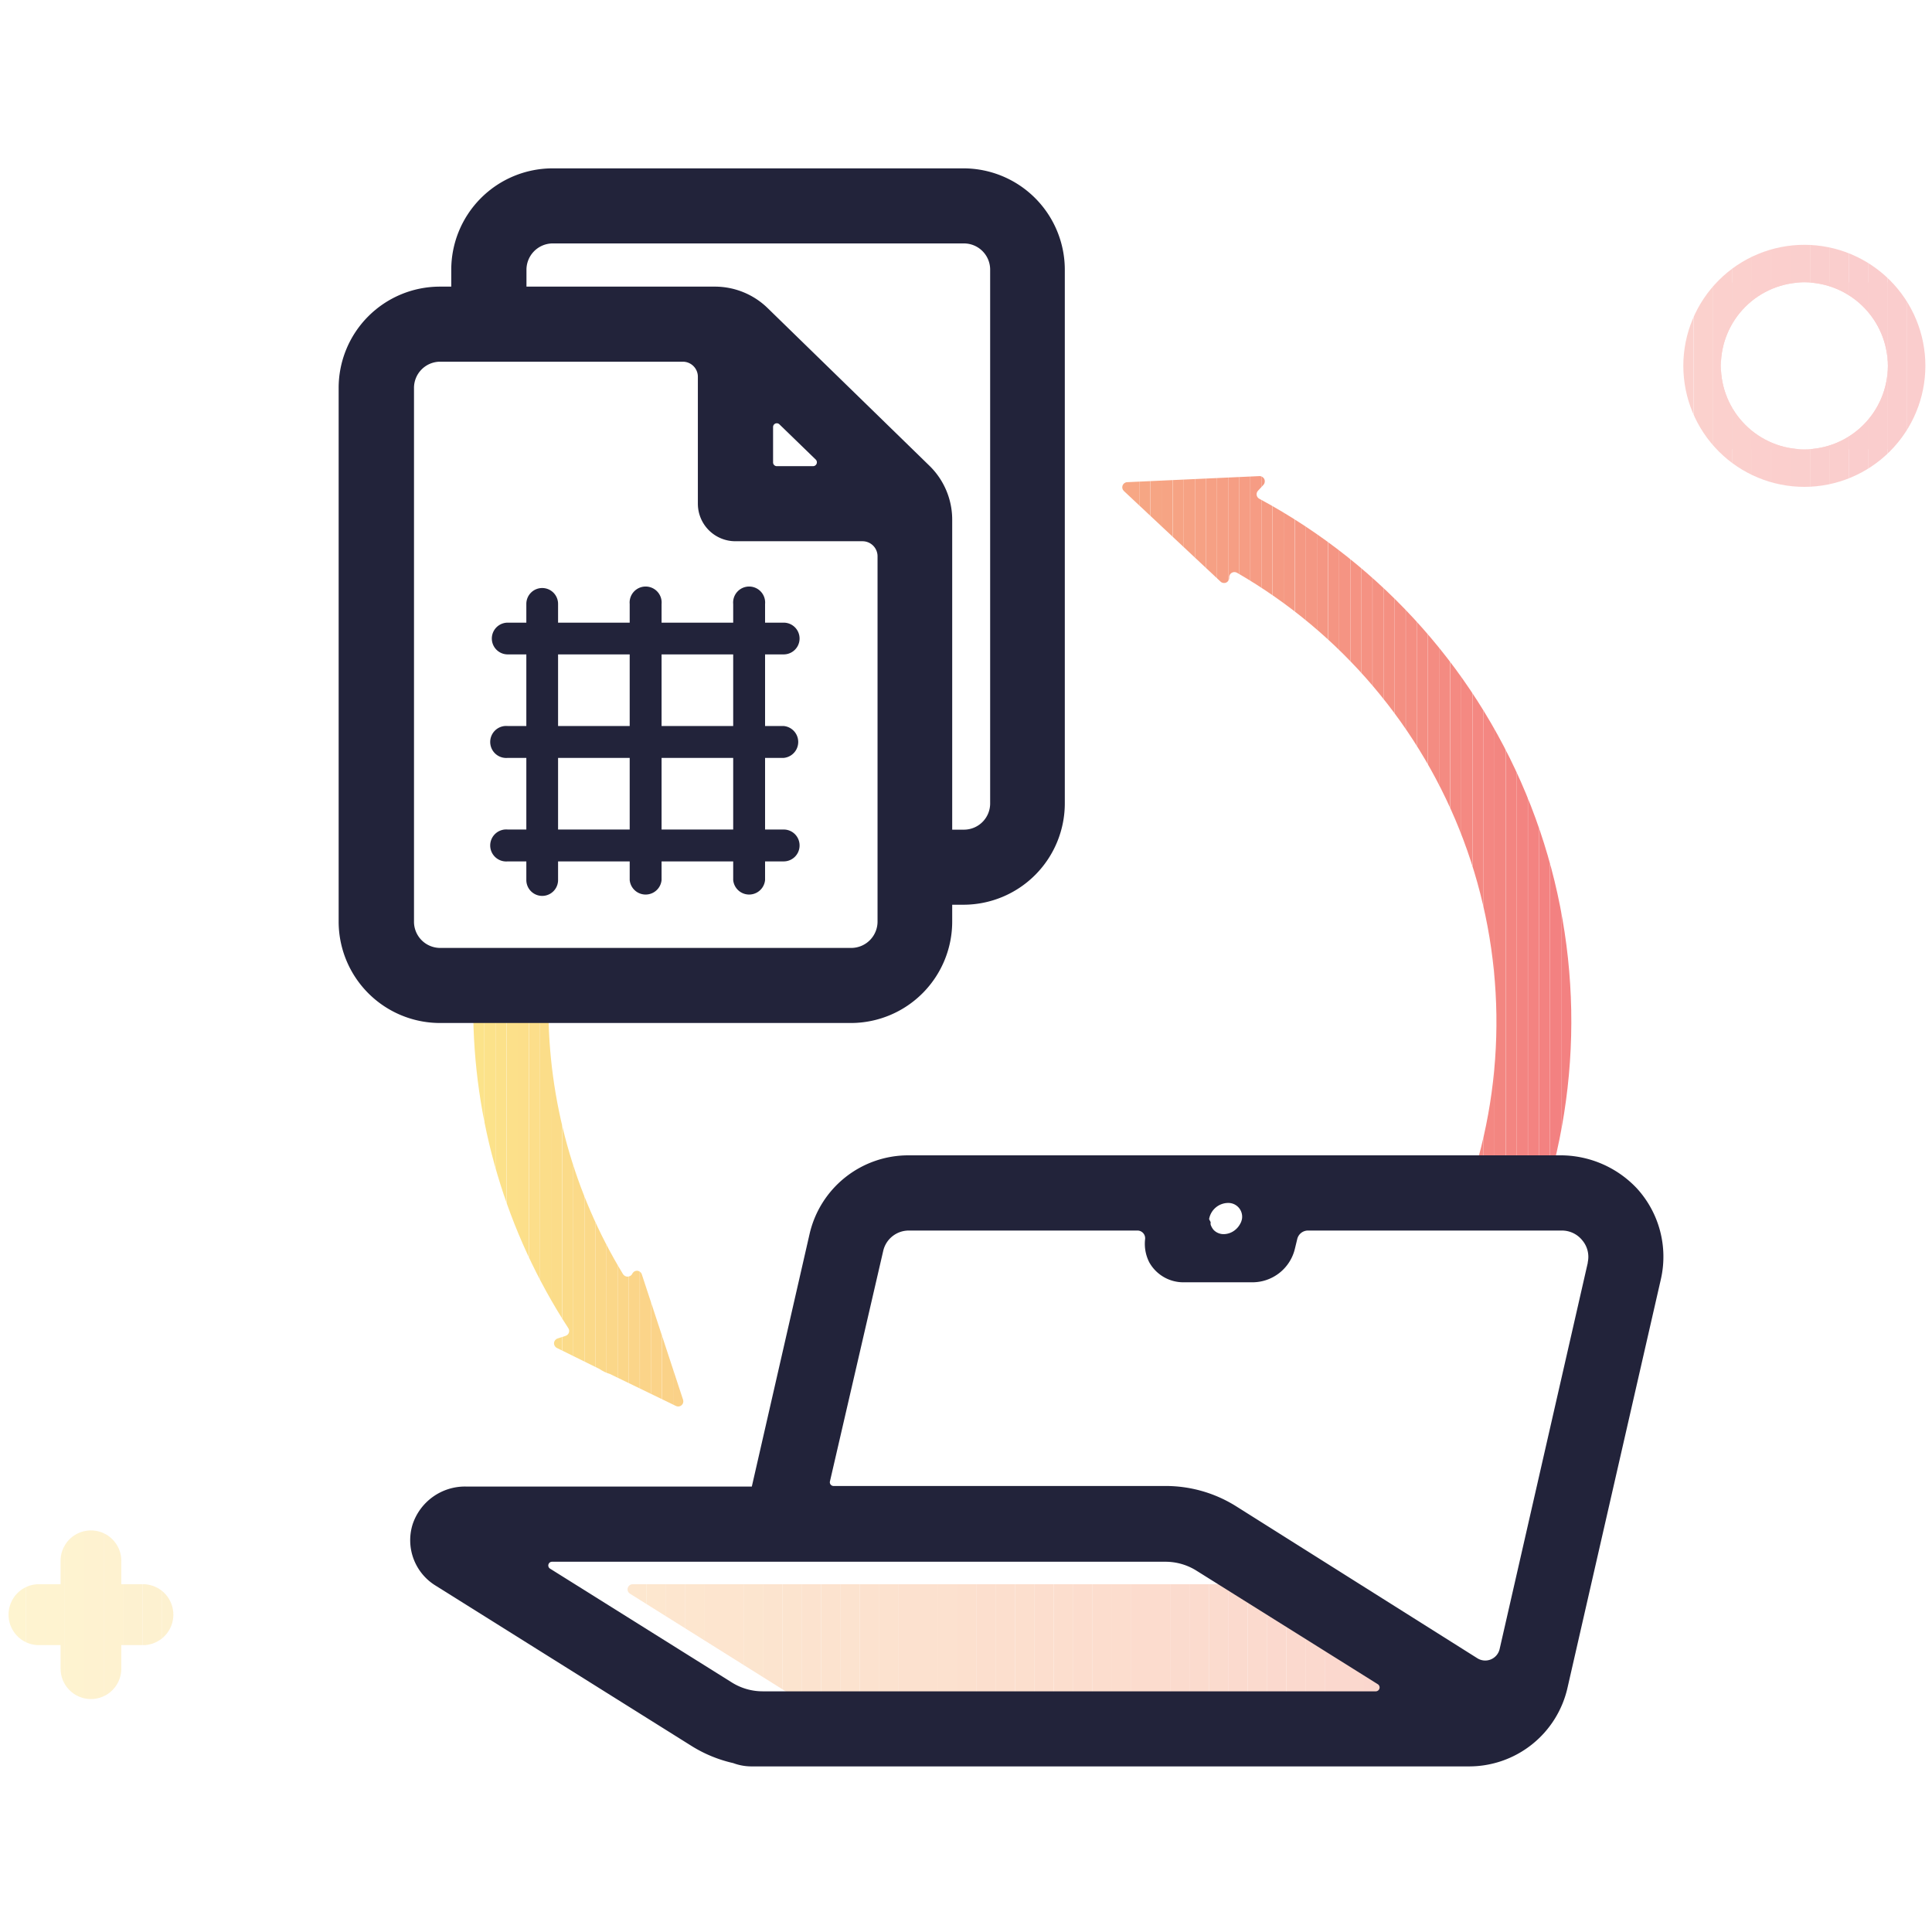 <svg xmlns="http://www.w3.org/2000/svg" xmlns:xlink="http://www.w3.org/1999/xlink" viewBox="0 0 140 140"><defs><style>.cls-1{fill:none;}.cls-2{opacity:0.4;}.cls-3{clip-path:url(#clip-path);}.cls-4{fill:#f9c487;}.cls-5{fill:#f9c387;}.cls-6{fill:#f9c287;}.cls-7{fill:#f9c187;}.cls-8{fill:#f9c087;}.cls-9{fill:#f9bf87;}.cls-10{fill:#f9be87;}.cls-11{fill:#f8bd86;}.cls-12{fill:#f8bc86;}.cls-13{fill:#f8bb86;}.cls-14{fill:#f8ba86;}.cls-15{fill:#f8b986;}.cls-16{fill:#f8b886;}.cls-17{fill:#f8b786;}.cls-18{fill:#f8b686;}.cls-19{fill:#f8b586;}.cls-20{fill:#f8b486;}.cls-21{fill:#f8b386;}.cls-22{fill:#f7b185;}.cls-23{fill:#f7b085;}.cls-24{fill:#f7af85;}.cls-25{fill:#f7ae85;}.cls-26{fill:#f7ad85;}.cls-27{fill:#f7ac85;}.cls-28{fill:#f7ab85;}.cls-29{fill:#f7aa85;}.cls-30{fill:#f7a985;}.cls-31{fill:#f7a885;}.cls-32{fill:#f7a785;}.cls-33{fill:#f6a684;}.cls-34{fill:#f6a584;}.cls-35{fill:#f6a484;}.cls-36{fill:#f6a384;}.cls-37{fill:#f6a284;}.cls-38{fill:#f6a184;}.cls-39{fill:#f6a084;}.cls-40{fill:#f69f84;}.cls-41{fill:#f69e84;}.cls-42{fill:#f69d84;}.cls-43{fill:#f69c84;}.cls-44{fill:#f59b83;}.cls-45{fill:#f59a83;}.cls-46{fill:#f59983;}.cls-47{fill:#f59883;}.cls-48{fill:#f48a82;}.cls-49{fill:#f48982;}.cls-50{fill:#f48882;}.cls-51{fill:#f48782;}.cls-52{fill:#f38681;}.cls-53{fill:#f38581;}.cls-54{fill:#f38481;}.cls-55{fill:#f38381;}.cls-56{fill:#f38281;}.cls-57{fill:#f38181;}.cls-58{fill:#f48c82;}.cls-59{fill:#f48b82;}.cls-60{fill:#fce38a;}.cls-61{fill:#fce28a;}.cls-62{fill:#fce18a;}.cls-63{fill:#fce08a;}.cls-64{fill:#fcdf8a;}.cls-65{fill:#fcde8a;}.cls-66{fill:#fbdd89;}.cls-67{fill:#fbdc89;}.cls-68{fill:#fbdb89;}.cls-69{clip-path:url(#clip-path-2);}.cls-70{fill:#f59783;}.cls-71{fill:#f59683;}.cls-72{fill:#f59583;}.cls-73{fill:#f59483;}.cls-74{fill:#f59383;}.cls-75{fill:#f59283;}.cls-76{fill:#f49182;}.cls-77{fill:#f49082;}.cls-78{fill:#f48f82;}.cls-79{fill:#f48e82;}.cls-80{fill:#f48d82;}.cls-81{fill:#fbda89;}.cls-82{fill:#fbd989;}.cls-83{fill:#fbd889;}.cls-84{fill:#fbd789;}.cls-85{fill:#fbd689;}.cls-86{fill:#fbd589;}.cls-87{fill:#fbd489;}.cls-88{fill:#fbd389;}.cls-89{fill:#fad288;}.cls-90{fill:#fad188;}.cls-91{fill:#fad088;}.cls-92{fill:#22233a;}</style><clipPath id="clip-path"><path class="cls-1" d="M6.59,123.12a2.2,2.2,0,0,1-2.2-2.21v-1.7H2.68a2.21,2.21,0,0,1,0-4.41H4.39v-1.7a2.2,2.2,0,0,1,4.4,0v1.7H10.5a2.21,2.21,0,0,1,0,4.41H8.79v1.7A2.2,2.2,0,0,1,6.59,123.12ZM130.75,35.28a8.77,8.77,0,1,1,8.77-8.77A8.78,8.78,0,0,1,130.75,35.28Zm0-14.82a6.05,6.05,0,1,0,6.05,6.05A6.06,6.06,0,0,0,130.75,20.46Zm-70,103.73a4.22,4.22,0,0,1-2.24-.64l-12.85-8.06a.37.37,0,0,1,.2-.69H89.9a4.19,4.19,0,0,1,2.23.64L105,123.5a.37.37,0,0,1-.2.69Z"/></clipPath><clipPath id="clip-path-2"><path class="cls-1" d="M49.5,101.44l-3-9.12a.37.37,0,0,0-.69,0h0a.39.39,0,0,1-.67,0,37.24,37.24,0,0,1-5.4-19.41c0-2.5-5.45-2.86-5.45,0a42.59,42.59,0,0,0,6.89,23.33.37.37,0,0,1-.19.56l-.58.19a.37.37,0,0,0-.05.69l3.08,1.52a2.6,2.6,0,0,0,.75.36L49,101.89A.37.37,0,0,0,49.5,101.44ZM91.16,35.56l.39-.42a.38.38,0,0,0-.29-.64l-9.58.44a.37.37,0,0,0-.24.64l7,6.56a.37.37,0,0,0,.63-.29v0a.38.38,0,0,1,.56-.35A37.59,37.59,0,0,1,106.4,86.27a.37.37,0,0,0,.22.47L111,88.32a.38.38,0,0,0,.49-.23A43,43,0,0,0,91.25,36.14.37.37,0,0,1,91.16,35.56Z"/></clipPath></defs><g id="Capa_2" data-name="Capa 2"><g id="Layer_1" data-name="Layer 1"><rect class="cls-1" width="140" height="140"/><g class="cls-2"><g class="cls-3"><rect class="cls-4" x="45.29" y="114.8" width="0.16" height="9.39"/><rect class="cls-5" x="45.44" y="114.8" width="1.41" height="9.39"/><rect class="cls-6" x="46.85" y="114.8" width="1.41" height="9.39"/><rect class="cls-7" x="48.25" y="114.8" width="1.41" height="9.39"/><rect class="cls-8" x="49.66" y="114.8" width="1.41" height="9.39"/><rect class="cls-9" x="51.07" y="114.8" width="1.41" height="9.39"/><rect class="cls-10" x="52.47" y="114.8" width="1.41" height="9.39"/><rect class="cls-11" x="53.88" y="114.8" width="1.41" height="9.39"/><rect class="cls-12" x="55.28" y="114.8" width="1.41" height="9.39"/><rect class="cls-13" x="56.69" y="114.8" width="1.41" height="9.39"/><rect class="cls-14" x="58.09" y="114.8" width="1.41" height="9.39"/><rect class="cls-15" x="59.5" y="114.8" width="1.41" height="9.39"/><rect class="cls-16" x="60.9" y="114.8" width="1.41" height="9.39"/><rect class="cls-17" x="62.31" y="114.8" width="1.41" height="9.39"/><rect class="cls-18" x="63.71" y="114.8" width="1.41" height="9.39"/><rect class="cls-19" x="65.12" y="114.8" width="1.41" height="9.39"/><rect class="cls-20" x="66.52" y="114.8" width="1.41" height="9.39"/><rect class="cls-21" x="67.93" y="114.8" width="1.41" height="9.39"/><rect class="cls-22" x="69.33" y="114.8" width="1.41" height="9.39"/><rect class="cls-23" x="70.74" y="114.8" width="1.41" height="9.39"/><rect class="cls-24" x="72.14" y="114.8" width="1.41" height="9.39"/><rect class="cls-25" x="73.55" y="114.8" width="1.41" height="9.39"/><rect class="cls-26" x="74.95" y="114.8" width="1.41" height="9.39"/><rect class="cls-27" x="76.36" y="114.8" width="1.41" height="9.39"/><rect class="cls-28" x="77.76" y="114.8" width="1.41" height="9.39"/><rect class="cls-29" x="79.17" y="114.8" width="1.41" height="9.39"/><rect class="cls-30" x="80.57" y="114.8" width="1.41" height="9.39"/><rect class="cls-31" x="81.98" y="114.8" width="1.41" height="9.39"/><rect class="cls-32" x="83.38" y="114.8" width="1.41" height="9.39"/><rect class="cls-33" x="84.79" y="114.8" width="1.41" height="9.39"/><rect class="cls-34" x="86.19" y="114.8" width="1.41" height="9.39"/><rect class="cls-35" x="87.6" y="114.8" width="1.41" height="9.39"/><rect class="cls-36" x="89" y="114.8" width="1.41" height="9.39"/><rect class="cls-37" x="90.41" y="114.8" width="1.41" height="9.39"/><rect class="cls-38" x="91.81" y="114.8" width="1.41" height="9.39"/><rect class="cls-39" x="93.22" y="114.8" width="1.41" height="9.39"/><rect class="cls-40" x="94.62" y="114.8" width="1.41" height="9.39"/><rect class="cls-41" x="96.03" y="114.8" width="1.41" height="9.39"/><rect class="cls-42" x="97.43" y="114.8" width="1.41" height="9.39"/><rect class="cls-43" x="98.84" y="114.8" width="1.41" height="9.39"/><rect class="cls-44" x="100.24" y="114.8" width="1.41" height="9.39"/><rect class="cls-45" x="101.65" y="114.8" width="1.41" height="9.39"/><rect class="cls-46" x="103.05" y="114.8" width="1.41" height="9.39"/><rect class="cls-47" x="104.46" y="114.8" width="0.85" height="9.39"/><rect class="cls-48" x="124.7" y="20.46" width="0.83" height="12.09"/><rect class="cls-49" x="125.54" y="20.46" width="1.41" height="12.09"/><rect class="cls-50" x="126.94" y="20.46" width="1.41" height="12.09"/><rect class="cls-51" x="128.35" y="20.46" width="1.41" height="12.09"/><rect class="cls-52" x="129.75" y="20.46" width="1.41" height="12.09"/><rect class="cls-53" x="131.16" y="20.46" width="1.41" height="12.09"/><rect class="cls-54" x="132.56" y="20.46" width="1.41" height="12.09"/><rect class="cls-55" x="133.97" y="20.46" width="1.41" height="12.09"/><rect class="cls-56" x="135.37" y="20.46" width="1.41" height="12.09"/><rect class="cls-57" x="136.78" y="20.46" width="0.02" height="12.09"/><rect class="cls-58" x="121.98" y="17.74" width="0.74" height="17.54"/><rect class="cls-59" x="122.73" y="17.74" width="1.41" height="17.54"/><rect class="cls-48" x="124.13" y="17.74" width="1.41" height="17.54"/><rect class="cls-49" x="125.54" y="17.74" width="1.41" height="17.54"/><rect class="cls-50" x="126.94" y="17.74" width="1.41" height="17.54"/><rect class="cls-51" x="128.35" y="17.74" width="1.41" height="17.54"/><rect class="cls-52" x="129.75" y="17.74" width="1.41" height="17.54"/><rect class="cls-53" x="131.16" y="17.74" width="1.41" height="17.54"/><rect class="cls-54" x="132.56" y="17.74" width="1.41" height="17.54"/><rect class="cls-55" x="133.97" y="17.74" width="1.41" height="17.54"/><rect class="cls-56" x="135.37" y="17.74" width="1.41" height="17.54"/><rect class="cls-57" x="136.78" y="17.74" width="1.41" height="17.54"/><rect class="cls-57" x="138.18" y="17.74" width="1.34" height="17.54"/><path class="cls-60" d="M.48,110.9v0Z"/><rect class="cls-60" x="0.48" y="110.9" width="1.41" height="12.22"/><rect class="cls-61" x="1.89" y="110.9" width="1.41" height="12.22"/><rect class="cls-62" x="3.29" y="110.9" width="1.41" height="12.22"/><rect class="cls-63" x="4.7" y="110.9" width="1.41" height="12.22"/><rect class="cls-64" x="6.1" y="110.9" width="1.41" height="12.22"/><rect class="cls-65" x="7.51" y="110.9" width="1.41" height="12.22"/><rect class="cls-66" x="8.91" y="110.9" width="1.41" height="12.22"/><rect class="cls-67" x="10.32" y="110.9" width="1.41" height="12.22"/><rect class="cls-68" x="11.72" y="110.9" width="0.98" height="12.22"/></g></g><g class="cls-69"><rect class="cls-31" x="81.2" y="34.49" width="0.56" height="53.91"/><rect class="cls-32" x="81.76" y="34.49" width="0.8" height="53.91"/><rect class="cls-33" x="82.56" y="34.49" width="0.8" height="53.91"/><rect class="cls-34" x="83.37" y="34.49" width="0.8" height="53.91"/><rect class="cls-35" x="84.17" y="34.49" width="0.8" height="53.91"/><rect class="cls-36" x="84.98" y="34.49" width="0.8" height="53.91"/><rect class="cls-37" x="85.78" y="34.49" width="0.8" height="53.91"/><rect class="cls-38" x="86.59" y="34.49" width="0.8" height="53.91"/><rect class="cls-39" x="87.39" y="34.49" width="0.8" height="53.91"/><rect class="cls-40" x="88.2" y="34.49" width="0.8" height="53.91"/><rect class="cls-41" x="89" y="34.49" width="0.8" height="53.91"/><rect class="cls-42" x="89.8" y="34.49" width="0.8" height="53.91"/><rect class="cls-43" x="90.61" y="34.49" width="0.8" height="53.91"/><rect class="cls-44" x="91.41" y="34.49" width="0.8" height="53.91"/><rect class="cls-45" x="92.22" y="34.49" width="0.8" height="53.91"/><rect class="cls-46" x="93.02" y="34.49" width="0.8" height="53.91"/><rect class="cls-47" x="93.83" y="34.49" width="0.8" height="53.91"/><rect class="cls-70" x="94.63" y="34.49" width="0.8" height="53.91"/><rect class="cls-71" x="95.43" y="34.49" width="0.8" height="53.91"/><rect class="cls-72" x="96.24" y="34.49" width="0.8" height="53.91"/><rect class="cls-73" x="97.04" y="34.49" width="0.8" height="53.91"/><rect class="cls-74" x="97.85" y="34.49" width="0.8" height="53.91"/><rect class="cls-75" x="98.65" y="34.49" width="0.8" height="53.91"/><rect class="cls-76" x="99.46" y="34.49" width="0.8" height="53.91"/><rect class="cls-77" x="100.26" y="34.49" width="0.8" height="53.91"/><rect class="cls-78" x="101.06" y="34.49" width="0.8" height="53.91"/><rect class="cls-79" x="101.87" y="34.49" width="0.8" height="53.91"/><rect class="cls-80" x="102.67" y="34.49" width="0.8" height="53.91"/><rect class="cls-58" x="103.48" y="34.49" width="0.8" height="53.91"/><rect class="cls-59" x="104.28" y="34.49" width="0.8" height="53.91"/><rect class="cls-48" x="105.09" y="34.49" width="0.8" height="53.91"/><rect class="cls-49" x="105.89" y="34.49" width="0.8" height="53.91"/><rect class="cls-50" x="106.7" y="34.49" width="0.8" height="53.91"/><rect class="cls-51" x="107.5" y="34.49" width="0.8" height="53.91"/><rect class="cls-52" x="108.3" y="34.49" width="0.8" height="53.91"/><rect class="cls-53" x="109.11" y="34.49" width="0.8" height="53.91"/><rect class="cls-54" x="109.91" y="34.49" width="0.8" height="53.91"/><rect class="cls-55" x="110.72" y="34.49" width="0.8" height="53.91"/><rect class="cls-56" x="111.52" y="34.49" width="0.8" height="53.91"/><rect class="cls-57" x="112.33" y="34.49" width="0.8" height="53.91"/><rect class="cls-57" x="113.13" y="34.49" width="0.77" height="53.91"/><path class="cls-60" d="M34.3,70v0Z"/><rect class="cls-60" x="34.3" y="70.04" width="0.8" height="32"/><rect class="cls-61" x="35.11" y="70.04" width="0.8" height="32"/><rect class="cls-62" x="35.91" y="70.04" width="0.8" height="32"/><rect class="cls-63" x="36.72" y="70.04" width="0.8" height="32"/><rect class="cls-64" x="37.52" y="70.04" width="0.8" height="32"/><rect class="cls-65" x="38.33" y="70.04" width="0.8" height="32"/><rect class="cls-66" x="39.13" y="70.04" width="0.8" height="32"/><rect class="cls-67" x="39.93" y="70.04" width="0.8" height="32"/><rect class="cls-68" x="40.74" y="70.04" width="0.8" height="32"/><rect class="cls-81" x="41.54" y="70.04" width="0.8" height="32"/><rect class="cls-82" x="42.35" y="70.04" width="0.8" height="32"/><rect class="cls-83" x="43.15" y="70.04" width="0.8" height="32"/><rect class="cls-84" x="43.96" y="70.04" width="0.8" height="32"/><rect class="cls-85" x="44.76" y="70.04" width="0.8" height="32"/><rect class="cls-86" x="45.56" y="70.04" width="0.8" height="32"/><rect class="cls-87" x="46.37" y="70.04" width="0.8" height="32"/><rect class="cls-88" x="47.17" y="70.04" width="0.8" height="32"/><rect class="cls-89" x="47.98" y="70.04" width="0.8" height="32"/><rect class="cls-90" x="48.78" y="70.04" width="0.8" height="32"/><rect class="cls-91" x="49.59" y="70.04" width="0.02" height="32"/></g><path class="cls-92" d="M36.79,60.11a1.16,1.16,0,1,0,0,2.31h1.35v1.35a1.15,1.15,0,0,0,2.3,0V62.42h5.19v1.35a1.16,1.16,0,0,0,2.31,0V62.42h5.19v1.35a1.16,1.16,0,0,0,2.31,0V62.42h1.35a1.15,1.15,0,0,0,1.15-1.15h0a1.15,1.15,0,0,0-1.15-1.16H55.44V54.92h1.35a1.16,1.16,0,0,0,0-2.31H55.44V47.42h1.35a1.15,1.15,0,0,0,0-2.3H55.44V43.77a1.16,1.16,0,1,0-2.31,0v1.35H47.94V43.77a1.16,1.16,0,1,0-2.31,0v1.35H40.44V43.77a1.15,1.15,0,0,0-1.15-1.16h0a1.15,1.15,0,0,0-1.15,1.16v1.35H36.79a1.15,1.15,0,1,0,0,2.3h1.35v5.19H36.79a1.16,1.16,0,1,0,0,2.31h1.35v5.19ZM47.94,47.42h5.19v5.19H47.94Zm0,7.5h5.19v5.19H47.94Zm-7.5-7.5h5.19v5.19H40.44Zm0,7.5h5.19v5.19H40.44Z"/><path class="cls-92" d="M61.73,74.13A7.35,7.35,0,0,0,69,66.75V65.56h.86a7.35,7.35,0,0,0,7.3-7.38V19.58a7.35,7.35,0,0,0-7.3-7.38H40a7.35,7.35,0,0,0-7.3,7.38v1.19h-.86a7.34,7.34,0,0,0-7.3,7.37V66.75a7.35,7.35,0,0,0,7.3,7.38ZM38.15,19.58A1.91,1.91,0,0,1,40,17.64H69.89a1.9,1.9,0,0,1,1.86,1.94v38.6a1.9,1.9,0,0,1-1.86,1.94H69V37.65a5.45,5.45,0,0,0-1.65-3.9L55.6,22.3a5.48,5.48,0,0,0-3.8-1.53H38.15Zm20.78,14.2H56.29a.27.27,0,0,1-.27-.27V30.94a.27.27,0,0,1,.46-.19l2.64,2.56A.28.28,0,0,1,58.93,33.78ZM30,66.75V28.14a1.9,1.9,0,0,1,1.86-1.93H49.48a1.09,1.09,0,0,1,1.09,1.09v9.2a2.72,2.72,0,0,0,2.72,2.72H62.5a1.09,1.09,0,0,1,1.09,1.09V66.75a1.91,1.91,0,0,1-1.86,1.94H31.85A1.9,1.9,0,0,1,30,66.75Z"/><path class="cls-92" d="M118.62,86.12a7.6,7.6,0,0,0-5.63-2.4H65.82a7.34,7.34,0,0,0-7.16,5.72l-4.18,18.28H33.75a4,4,0,0,0-3.85,2.74,3.86,3.86,0,0,0,1.65,4.43l18.58,11.64a9.74,9.74,0,0,0,3,1.23,3.79,3.79,0,0,0,1.3.24h52a7.31,7.31,0,0,0,7.16-5.71h0l6.76-29.58A7.34,7.34,0,0,0,118.62,86.12Zm-31,2.2A1.41,1.41,0,0,1,89,87.17a1,1,0,0,1,1,1.15,1.37,1.37,0,0,1-.07.24s0,0,0,0a1.74,1.74,0,0,1-.1.19h0a1.4,1.4,0,0,1-.32.37,1.33,1.33,0,0,1-.83.31,1,1,0,0,1-.74-.31,1.23,1.23,0,0,1-.21-.37h0a.63.63,0,0,1,0-.19s0,0,0,0A2.09,2.09,0,0,1,87.61,88.32Zm12.1,34.24H55.26a4.21,4.21,0,0,1-2.24-.65l-13.16-8.24a.27.27,0,0,1,.14-.5H84.45a4.22,4.22,0,0,1,2.24.64l13.16,8.24A.28.28,0,0,1,99.71,122.56Zm15.34-31.07-6.39,28a1.07,1.07,0,0,1-1.62.67l-17.46-11a9.6,9.6,0,0,0-5.13-1.48H60.4a.27.27,0,0,1-.26-.33L64,90.65a1.9,1.9,0,0,1,1.86-1.48H82.44a.56.56,0,0,1,.54.61,2.94,2.94,0,0,0,.31,1.71,2.83,2.83,0,0,0,2.46,1.43h5a3.17,3.17,0,0,0,3.09-2.46L94,89.8a.8.8,0,0,1,.79-.63h18.38a1.89,1.89,0,0,1,1.49.71A1.85,1.85,0,0,1,115.05,91.49Z"/></g></g></svg>